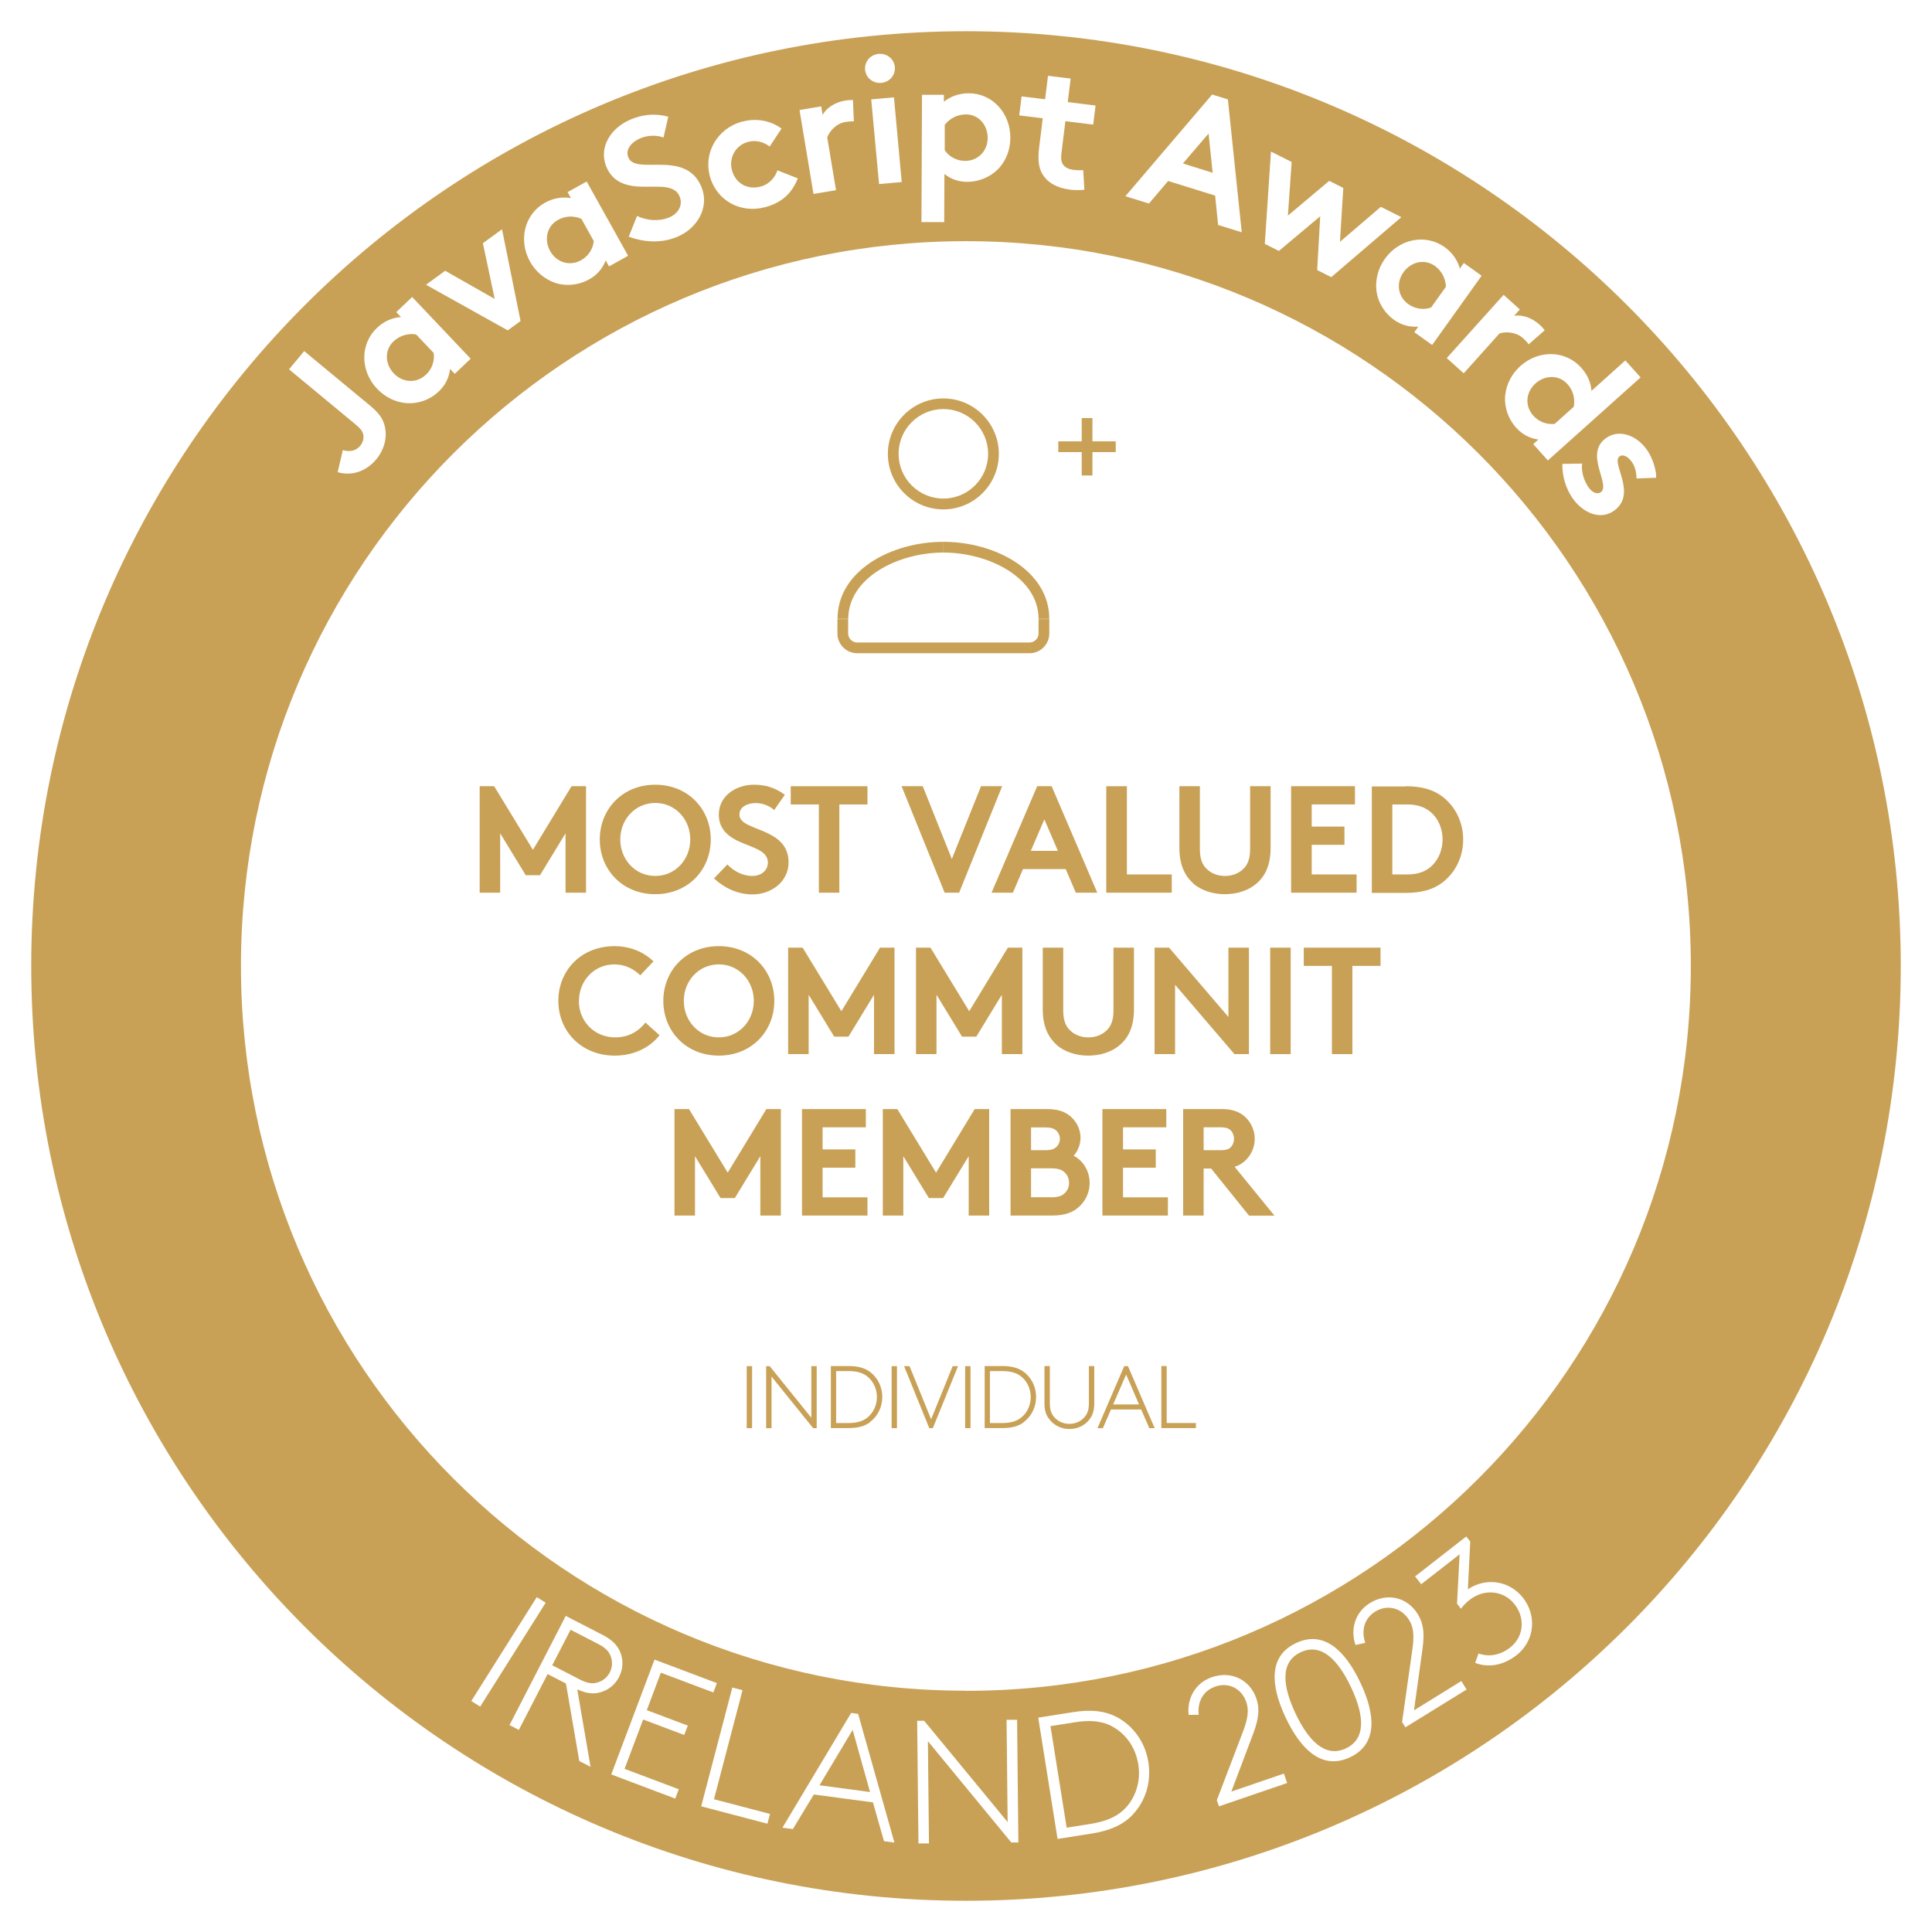 <?xml version="1.0" encoding="UTF-8"?><svg id="Capa_1" xmlns="http://www.w3.org/2000/svg" viewBox="0 0 180 180"><defs><style>.cls-1{fill:#c8a156;}</style></defs><g><path class="cls-1" d="m103.67,160.87c-.91-.5-2.01-.66-3.59-.4l-2.21.35,1.51,9.46,2.21-.35c1.58-.25,2.58-.74,3.29-1.5.97-1.05,1.42-2.54,1.17-4.06-.24-1.52-1.12-2.8-2.38-3.49Z"/><path class="cls-1" d="m39.69,34.91c.58-.55.82-1.32.71-2.03l-1.63-1.72c-.72-.12-1.5.08-2.1.64-.9.85-.77,2.15.01,2.98.85.9,2.14.95,3,.13Z"/><path class="cls-1" d="m89.92,14.99c1.19,0,2.1-.91,2.1-2.15,0-1.14-.79-2.18-2.03-2.18-.82,0-1.52.39-1.97.97v2.37c.4.59,1.1.99,1.9.99Z"/><path class="cls-1" d="m54.13,24.25c.7-.39,1.12-1.07,1.19-1.79l-1.15-2.07c-.67-.3-1.48-.3-2.19.1-1.08.6-1.28,1.89-.73,2.89.6,1.08,1.83,1.45,2.88.87Z"/><polygon class="cls-1" points="76.35 166.33 81.06 166.96 79.44 161.17 76.35 166.33"/><path class="cls-1" d="m55.72,153.16l-2.56-1.32-1.71,3.31,2.56,1.32c.73.38,1.2.42,1.63.29.49-.13.92-.46,1.17-.94.25-.48.27-1.02.09-1.5-.15-.43-.46-.79-1.18-1.16Z"/><path class="cls-1" d="m144.86,39.48l1.76-1.58c.14-.72-.03-1.51-.58-2.11-.83-.92-2.13-.83-2.98-.07-.92.83-1.01,2.11-.21,3,.53.6,1.3.86,2.01.77Z"/><path class="cls-1" d="m121.17,153.94c-1.92.91-1.68,3.14-.47,5.7s2.78,4.16,4.7,3.25c1.92-.91,1.68-3.14.47-5.7-1.21-2.56-2.78-4.16-4.7-3.25Z"/><path class="cls-1" d="m90,2.91C41.9,2.91,2.91,41.9,2.91,90s38.99,87.09,87.09,87.09,87.09-38.99,87.09-87.09S138.1,2.91,90,2.91Zm63.41,38.95c.59.84.92,1.99.89,2.65l-1.83.07c0-.5-.11-1.09-.44-1.55-.34-.48-.81-.75-1.14-.51-.84.59,1.71,3.5-.54,5.08-1.24.88-2.86.2-3.82-1.16-.63-.89-.99-2.06-.97-3.22l1.84-.03c-.09.72.15,1.57.61,2.23.33.47.81.67,1.13.44.97-.69-1.59-3.58.5-5.05,1.24-.88,2.86-.22,3.77,1.06Zm-6.09-7.6c.58.65.9,1.37.95,2.16l3.16-2.84,1.42,1.58-8.64,7.74-1.36-1.52.47-.43c-.85-.12-1.53-.51-2.07-1.11-.79-.88-1.14-2.05-1-3.12.12-.94.59-1.89,1.39-2.61,1.74-1.56,4.23-1.47,5.67.14Zm-5.71-5.44l-.54.6c.75-.12,1.64.18,2.36.82.23.21.34.35.49.53l-1.5,1.31c-.08-.13-.29-.37-.52-.57-.69-.62-1.69-.62-2.2-.44l-3.33,3.71-1.58-1.42,5.3-5.89,1.52,1.37Zm-7.02-5.8c.73.52,1.21,1.23,1.42,2l.37-.52,1.66,1.19-4.61,6.45-1.66-1.19.37-.52c-.85.07-1.61-.17-2.26-.63-.96-.69-1.56-1.76-1.65-2.83-.09-.95.17-1.97.79-2.85,1.36-1.9,3.81-2.35,5.57-1.1Zm-16.16-8.89l1.91.96-.35,5,3.85-3.24,1.31.66-.31,5.02,3.81-3.26,1.91.96-6.53,5.59-1.31-.66.28-5.01-3.85,3.23-1.31-.66.57-8.58Zm-5.51-5.33l1.48.46,1.29,12.38-2.2-.68-.28-2.74-4.38-1.36-1.78,2.1-2.2-.68,8.08-9.47Zm-17.74.18l2.19.27.27-2.19,2.11.26-.27,2.19,2.59.32-.22,1.78-2.59-.32-.37,3c-.06.49-.01.79.14,1.02.18.27.5.46,1.02.52.31.04.72.04.87.02l.11,1.82c-.29.06-.93.05-1.33,0-1.27-.16-2.14-.69-2.59-1.47-.34-.58-.43-1.3-.3-2.42l.34-2.76-2.19-.27.22-1.78Zm-9.28-.15h2.04s0,.65,0,.65c.62-.5,1.42-.79,2.32-.79,2.16,0,3.88,1.81,3.87,4.15,0,1.08-.38,2.06-1.01,2.77-.71.81-1.84,1.33-3.01,1.33-.8,0-1.49-.24-2.12-.73l-.02,4.48h-2.12s.05-11.86.05-11.86Zm-4.04-3.81c.76-.07,1.44.46,1.51,1.22.07.76-.49,1.41-1.26,1.48-.76.07-1.44-.46-1.51-1.22-.07-.76.49-1.41,1.26-1.48Zm2.16,11.94l-2.12.19-.73-7.89,2.12-.19.72,7.89Zm-7.51-7.05l.13.79c.37-.66,1.16-1.17,2.11-1.33.31-.05.49-.05.72-.05l.08,1.99c-.15-.02-.46,0-.77.05-.92.15-1.53.93-1.71,1.44l.82,4.92-2.1.35-1.3-7.82,2.01-.34Zm-7.33,1.42c1.32-.36,2.67-.07,3.63.65l-1.1,1.67c-.56-.42-1.27-.63-2.02-.43-1.18.32-1.81,1.5-1.49,2.66.33,1.2,1.44,1.84,2.68,1.5.84-.23,1.36-.91,1.55-1.51l1.9.75c-.57,1.44-1.56,2.28-3,2.67-2.36.65-4.58-.64-5.19-2.85-.61-2.22.69-4.48,3.02-5.12Zm-10.4-.21c1.08-.44,2.18-.59,3.48-.25l-.44,1.94c-.58-.22-1.42-.23-2.11.05-.77.31-1.5,1-1.17,1.81.7,1.71,5.37-.81,6.82,2.77.76,1.88-.39,3.86-2.3,4.64-1.42.58-2.98.52-4.48-.03l.77-1.93c.88.42,2,.54,2.97.15.91-.37,1.32-1.19,1-1.96-.55-1.36-2.59-.73-4.35-.98-1.03-.15-1.99-.6-2.48-1.8-.77-1.89.53-3.69,2.28-4.4Zm-8.01,7.77c.78-.44,1.63-.57,2.42-.43l-.31-.56,1.78-.99,3.86,6.92-1.78.99-.31-.56c-.3.8-.84,1.38-1.54,1.77-1.03.57-2.25.66-3.26.29-.89-.33-1.71-.99-2.24-1.93-1.14-2.04-.5-4.45,1.38-5.5Zm-9.29,6.34l4.61,2.62-1.1-5.19,1.78-1.3,1.73,8.55-1.19.87-7.62-4.25,1.78-1.3Zm-6.36,5.32c.65-.62,1.44-.96,2.24-1.01l-.44-.46,1.48-1.41,5.45,5.75-1.48,1.41-.44-.46c-.09.85-.47,1.55-1.05,2.1-.85.81-2.02,1.19-3.09,1.08-.95-.09-1.9-.54-2.65-1.32-1.61-1.7-1.59-4.19-.02-5.68Zm-6.78,2.16l6.04,5c.71.58,1.12,1.05,1.33,1.57.47,1.15.19,2.49-.65,3.51-.95,1.15-2.32,1.58-3.6,1.2l.48-2.06c.47.15,1.14.18,1.62-.4.26-.31.36-.7.28-1.06-.06-.26-.21-.51-.68-.9l-6.23-5.16,1.41-1.7Zm15.57,125.77l6.1-9.68.83.52-6.1,9.68-.83-.52Zm9.87-1.09l1.24,7.22-1.05-.54-1.24-7.22-1.71-.88-2.68,5.2-.87-.45,5.24-10.17,3.47,1.79c.93.48,1.4,1.03,1.64,1.67.26.7.23,1.52-.15,2.24-.37.73-1.02,1.22-1.74,1.42-.62.18-1.3.12-2.15-.28Zm9.96,4.25l-3.82-1.44-1.73,4.6,5.05,1.9-.33.87-5.96-2.25,4.03-10.7,5.81,2.19-.33.87-4.89-1.84-1.31,3.49,3.82,1.44-.33.87Zm7.76,8.27l-6.17-1.62,2.9-11.07.95.25-2.66,10.16,5.22,1.37-.24.9Zm10.86,1.63l-1.03-3.62-5.51-.73-1.95,3.22-.97-.13,6.4-10.69.65.09,3.38,11.99-.97-.13Zm11.87.13l-7.78-9.45.1,9.53h-.98s-.12-11.43-.12-11.43h.65s7.78,9.44,7.78,9.44l-.1-9.53h.98s.12,11.43.12,11.43h-.65Zm11.25-2.54c-.81.82-1.93,1.4-3.72,1.69l-3.23.51-1.8-11.3,3.23-.51c1.79-.29,3.03-.09,4.06.44,1.55.81,2.68,2.35,2.97,4.22.3,1.87-.29,3.69-1.51,4.94Zm8.09-.84l-.2-.57,2.44-6.4c.52-1.35.52-2.1.31-2.73-.43-1.27-1.65-1.89-2.88-1.46-1.16.4-1.69,1.43-1.56,2.64h-.94c-.16-1.49.59-2.97,2.17-3.51,1.81-.62,3.54.24,4.14,1.98.33.96.23,1.89-.29,3.28l-2.04,5.4,4.9-1.68.3.88-6.34,2.17Zm12.21-4.57c-2.54,1.2-4.54-.62-5.99-3.68-1.45-3.06-1.59-5.76.96-6.96,2.54-1.2,4.54.62,5.99,3.68,1.45,3.06,1.59,5.76-.96,6.96Zm5.17-2.77l-.32-.51.96-6.78c.21-1.43.05-2.16-.31-2.73-.7-1.14-2.03-1.47-3.14-.79-1.04.64-1.33,1.76-.94,2.92l-.91.2c-.49-1.41-.08-3.02,1.33-3.9,1.63-1.01,3.5-.55,4.47,1.02.53.86.65,1.79.44,3.26l-.79,5.71,4.41-2.73.49.79-5.7,3.52Zm10.3-6.71c-1.19.92-2.58,1.16-3.81.69l.31-.88c.92.34,1.99.19,2.93-.54,1.35-1.05,1.4-2.81.44-4.03-1.02-1.31-2.82-1.49-4.19-.43-.49.38-.73.71-.81.84l-.37-.48.24-4.6-3.58,2.79-.57-.73,4.77-3.72.37.48-.22,4.44c1.71-1.15,3.9-.79,5.14.8,1.27,1.62,1.14,3.98-.64,5.37Zm-51.27,3.28c-37.3,0-67.53-30.24-67.53-67.53S52.7,22.47,90,22.47s67.53,30.24,67.53,67.53-30.24,67.53-67.53,67.53Z"/><path class="cls-1" d="m131.2,28.33c.65.47,1.45.56,2.13.32l1.38-1.93c-.02-.74-.36-1.46-1.02-1.94-1.01-.72-2.26-.35-2.93.58-.72,1.01-.52,2.28.44,2.97Z"/><polygon class="cls-1" points="112.6 12.44 110.21 15.23 112.98 16.1 112.6 12.44"/></g><g><path class="cls-1" d="m49.64,79.19l3.61-5.94h1.35v9.92h-1.91v-5.53l-2.38,3.9h-1.33l-2.38-3.9v5.53h-1.91v-9.92h1.35l3.62,5.94Z"/><path class="cls-1" d="m61.05,73.11c3.06,0,5.17,2.28,5.17,5.1s-2.11,5.1-5.17,5.1-5.17-2.28-5.17-5.1,2.11-5.1,5.17-5.1Zm0,8.5c1.87,0,3.26-1.53,3.26-3.4s-1.39-3.4-3.26-3.4-3.26,1.53-3.26,3.4,1.39,3.4,3.26,3.4Z"/><path class="cls-1" d="m67.75,80.52c.57.62,1.43,1.09,2.34,1.09.85,0,1.45-.52,1.45-1.25,0-1.28-1.84-1.43-3.17-2.21-.78-.45-1.4-1.13-1.4-2.25,0-1.77,1.63-2.79,3.27-2.79,1.01,0,1.94.24,2.88.94l-.99,1.42c-.4-.37-1.06-.65-1.71-.65-.72,0-1.53.31-1.53,1.08,0,1.6,4.58,1.11,4.58,4.45,0,1.76-1.57,2.98-3.36,2.98-1.33,0-2.57-.55-3.59-1.49l1.25-1.3Z"/><path class="cls-1" d="m80.82,73.25v1.7h-2.62v8.22h-1.91v-8.22h-2.62v-1.7h7.16Z"/><path class="cls-1" d="m84,73.25h1.97l2.71,6.78,2.72-6.78h1.97l-4.01,9.92h-1.35l-4.01-9.92Z"/><path class="cls-1" d="m92.38,83.17l4.25-9.92h1.35l4.25,9.92h-2l-.94-2.2h-3.98l-.94,2.2h-2Zm3.66-3.9h2.52l-1.26-2.93-1.26,2.93Z"/><path class="cls-1" d="m103.08,73.25h1.91v8.22h4.18v1.7h-6.1v-9.92Z"/><path class="cls-1" d="m111.16,82.29c-.82-.74-1.28-1.79-1.28-3.3v-5.74h1.91v5.88c0,.91.24,1.46.65,1.84.42.41,1.02.64,1.69.64s1.26-.23,1.69-.64c.41-.38.65-.94.65-1.84v-5.88h1.91v5.74c0,1.52-.45,2.57-1.28,3.3-.77.68-1.86,1.02-2.98,1.02s-2.21-.34-2.98-1.02Z"/><path class="cls-1" d="m122.21,74.95v2.06h3.05v1.7h-3.05v2.76h4.18v1.7h-6.1v-9.92h5.95v1.7h-4.04Z"/><path class="cls-1" d="m130.93,73.25c1.57,0,2.61.34,3.42.94,1.22.91,1.97,2.38,1.97,4.03s-.75,3.12-1.97,4.03c-.81.6-1.84.94-3.42.94h-3.12v-9.92h3.12Zm2.75,2.81c-.55-.69-1.36-1.11-2.54-1.11h-1.42v6.52h1.42c1.18,0,1.99-.41,2.54-1.11.45-.57.72-1.33.72-2.15s-.27-1.59-.72-2.16Z"/><path class="cls-1" d="m53.93,93.25c0,1.93,1.47,3.4,3.39,3.4,1.29,0,2.23-.62,2.81-1.38l1.32,1.18c-.88,1.12-2.35,1.9-4.17,1.9-3.09,0-5.26-2.25-5.26-5.1s2.14-5.1,5.23-5.1c1.47,0,2.74.55,3.63,1.42l-1.23,1.3c-.6-.6-1.43-1.02-2.41-1.02-1.88,0-3.3,1.52-3.3,3.4Z"/><path class="cls-1" d="m66.97,88.15c3.06,0,5.17,2.28,5.17,5.1s-2.11,5.1-5.17,5.1-5.17-2.28-5.17-5.1,2.11-5.1,5.17-5.1Zm0,8.5c1.87,0,3.26-1.53,3.26-3.4s-1.39-3.4-3.26-3.4-3.26,1.53-3.26,3.4,1.39,3.4,3.26,3.4Z"/><path class="cls-1" d="m78.38,94.23l3.61-5.94h1.35v9.92h-1.91v-5.53l-2.38,3.9h-1.33l-2.38-3.9v5.53h-1.91v-9.92h1.35l3.62,5.94Z"/><path class="cls-1" d="m90.29,94.23l3.61-5.94h1.35v9.92h-1.91v-5.53l-2.38,3.9h-1.33l-2.38-3.9v5.53h-1.91v-9.92h1.35l3.62,5.94Z"/><path class="cls-1" d="m98.43,97.33c-.82-.74-1.28-1.79-1.28-3.3v-5.74h1.91v5.88c0,.91.24,1.46.65,1.84.42.41,1.02.64,1.69.64s1.26-.23,1.69-.64c.41-.38.65-.94.65-1.84v-5.88h1.91v5.74c0,1.52-.45,2.57-1.28,3.3-.77.68-1.86,1.02-2.98,1.02s-2.21-.34-2.98-1.02Z"/><path class="cls-1" d="m107.57,88.29h1.35l5.53,6.46v-6.46h1.91v9.92h-1.35l-5.53-6.46v6.46h-1.91v-9.92Z"/><path class="cls-1" d="m118.34,88.29h1.91v9.92h-1.91v-9.92Z"/><path class="cls-1" d="m128.62,88.29v1.7h-2.62v8.22h-1.91v-8.22h-2.62v-1.7h7.16Z"/><path class="cls-1" d="m67.79,109.27l3.61-5.94h1.35v9.92h-1.91v-5.53l-2.38,3.9h-1.33l-2.38-3.9v5.53h-1.91v-9.92h1.35l3.62,5.94Z"/><path class="cls-1" d="m76.64,105.03v2.06h3.05v1.7h-3.05v2.76h4.18v1.7h-6.1v-9.92h5.95v1.7h-4.04Z"/><path class="cls-1" d="m87.2,109.27l3.61-5.94h1.35v9.92h-1.91v-5.53l-2.38,3.9h-1.33l-2.38-3.9v5.53h-1.91v-9.92h1.35l3.62,5.94Z"/><path class="cls-1" d="m97.52,103.33c1.12,0,1.74.27,2.23.69.55.48.92,1.19.92,2,0,.65-.31,1.32-.64,1.66.88.44,1.49,1.43,1.49,2.54,0,.84-.35,1.6-.91,2.14-.55.55-1.32.89-2.59.89h-3.87v-9.92h3.37Zm-1.46,3.83h1.35c.6,0,.86-.14,1.06-.35.17-.18.28-.44.28-.71s-.11-.52-.28-.71c-.2-.21-.47-.35-1.06-.35h-1.35v2.13Zm1.91,4.39c.67,0,1.04-.17,1.28-.44.23-.24.35-.55.35-.91s-.13-.67-.35-.91c-.24-.27-.61-.44-1.28-.44h-1.91v2.69h1.91Z"/><path class="cls-1" d="m104.63,105.03v2.06h3.05v1.7h-3.05v2.76h4.18v1.7h-6.1v-9.92h5.95v1.7h-4.04Z"/><path class="cls-1" d="m112.14,108.86v4.39h-1.91v-9.92h3.62c1.02,0,1.67.28,2.17.74.54.51.88,1.23.88,2.03s-.34,1.52-.88,2.03c-.27.26-.6.45-.99.58l3.71,4.55h-2.37l-3.53-4.39h-.69Zm1.59-1.7c.55,0,.79-.11.96-.3.17-.18.28-.47.28-.75,0-.3-.11-.58-.28-.77-.17-.18-.41-.31-.96-.31h-1.59v2.13h1.59Z"/></g><g><path class="cls-1" d="m69.57,127.28h.5v5.78h-.5v-5.78Z"/><path class="cls-1" d="m71.38,127.28h.33l3.88,4.81v-4.81h.5v5.78h-.33l-3.88-4.81v4.81h-.5v-5.78Z"/><path class="cls-1" d="m81.05,132.51c-.47.35-1.07.54-1.99.54h-1.65v-5.78h1.65c.92,0,1.52.2,1.99.54.71.53,1.15,1.39,1.15,2.34s-.44,1.82-1.15,2.34Zm-.26-4.28c-.41-.32-.95-.49-1.76-.49h-1.13v4.84h1.13c.81,0,1.35-.17,1.76-.49.57-.45.91-1.16.91-1.93s-.34-1.49-.91-1.93Z"/><path class="cls-1" d="m83.07,127.28h.5v5.78h-.5v-5.78Z"/><path class="cls-1" d="m89.26,127.28l-2.35,5.78h-.33l-2.35-5.78h.51l2.01,4.95,2.01-4.95h.51Z"/><path class="cls-1" d="m89.92,127.28h.5v5.78h-.5v-5.78Z"/><path class="cls-1" d="m95.38,132.51c-.47.35-1.07.54-1.99.54h-1.65v-5.78h1.65c.92,0,1.52.2,1.99.54.71.53,1.15,1.39,1.15,2.34s-.44,1.82-1.15,2.34Zm-.26-4.28c-.41-.32-.95-.49-1.76-.49h-1.13v4.84h1.13c.81,0,1.35-.17,1.76-.49.57-.45.91-1.16.91-1.93s-.34-1.49-.91-1.93Z"/><path class="cls-1" d="m97.65,132.09c-.21-.34-.34-.73-.34-1.35v-3.47h.5v3.49c0,.5.09.81.26,1.07.32.5.9.83,1.56.83s1.24-.32,1.56-.83c.17-.26.26-.57.26-1.07v-3.49h.5v3.47c0,.61-.12,1.01-.34,1.35-.4.64-1.14,1.05-1.97,1.05s-1.57-.41-1.97-1.05Z"/><path class="cls-1" d="m105.09,127.28l2.49,5.78h-.5l-.76-1.74h-2.81l-.76,1.74h-.5l2.49-5.78h.33Zm-1.37,3.57h2.4l-1.2-2.79-1.21,2.79Z"/><path class="cls-1" d="m108.7,132.58h2.72v.47h-3.22v-5.78h.5v5.31Z"/></g><g><rect class="cls-1" x="98.6" y="41.12" width="5.35" height="1"/><rect class="cls-1" x="100.78" y="38.95" width="1" height="5.35"/><g><path class="cls-1" d="m87.89,47.46c-2.85,0-5.17-2.32-5.17-5.17s2.32-5.17,5.17-5.17,5.17,2.32,5.17,5.17-2.32,5.17-5.17,5.17Zm0-9.35c-2.3,0-4.17,1.87-4.17,4.17s1.87,4.17,4.17,4.17,4.17-1.87,4.17-4.17-1.87-4.17-4.17-4.17Z"/><path class="cls-1" d="m79.03,57.66h-1c0-4.5,5.02-7.18,9.87-7.18v1c-4.26,0-8.87,2.36-8.87,6.18Z"/><path class="cls-1" d="m97.76,57.66h-1c0-3.82-4.6-6.18-8.87-6.18v-1c4.85,0,9.87,2.69,9.87,7.18Z"/><path class="cls-1" d="m95.92,60.86h-16.06c-1.01,0-1.84-.83-1.84-1.84v-1.34h1v1.34c0,.46.38.84.84.84h16.06c.46,0,.84-.38.84-.84v-1.34h1v1.34c0,1.01-.83,1.84-1.84,1.84Z"/></g></g></svg>